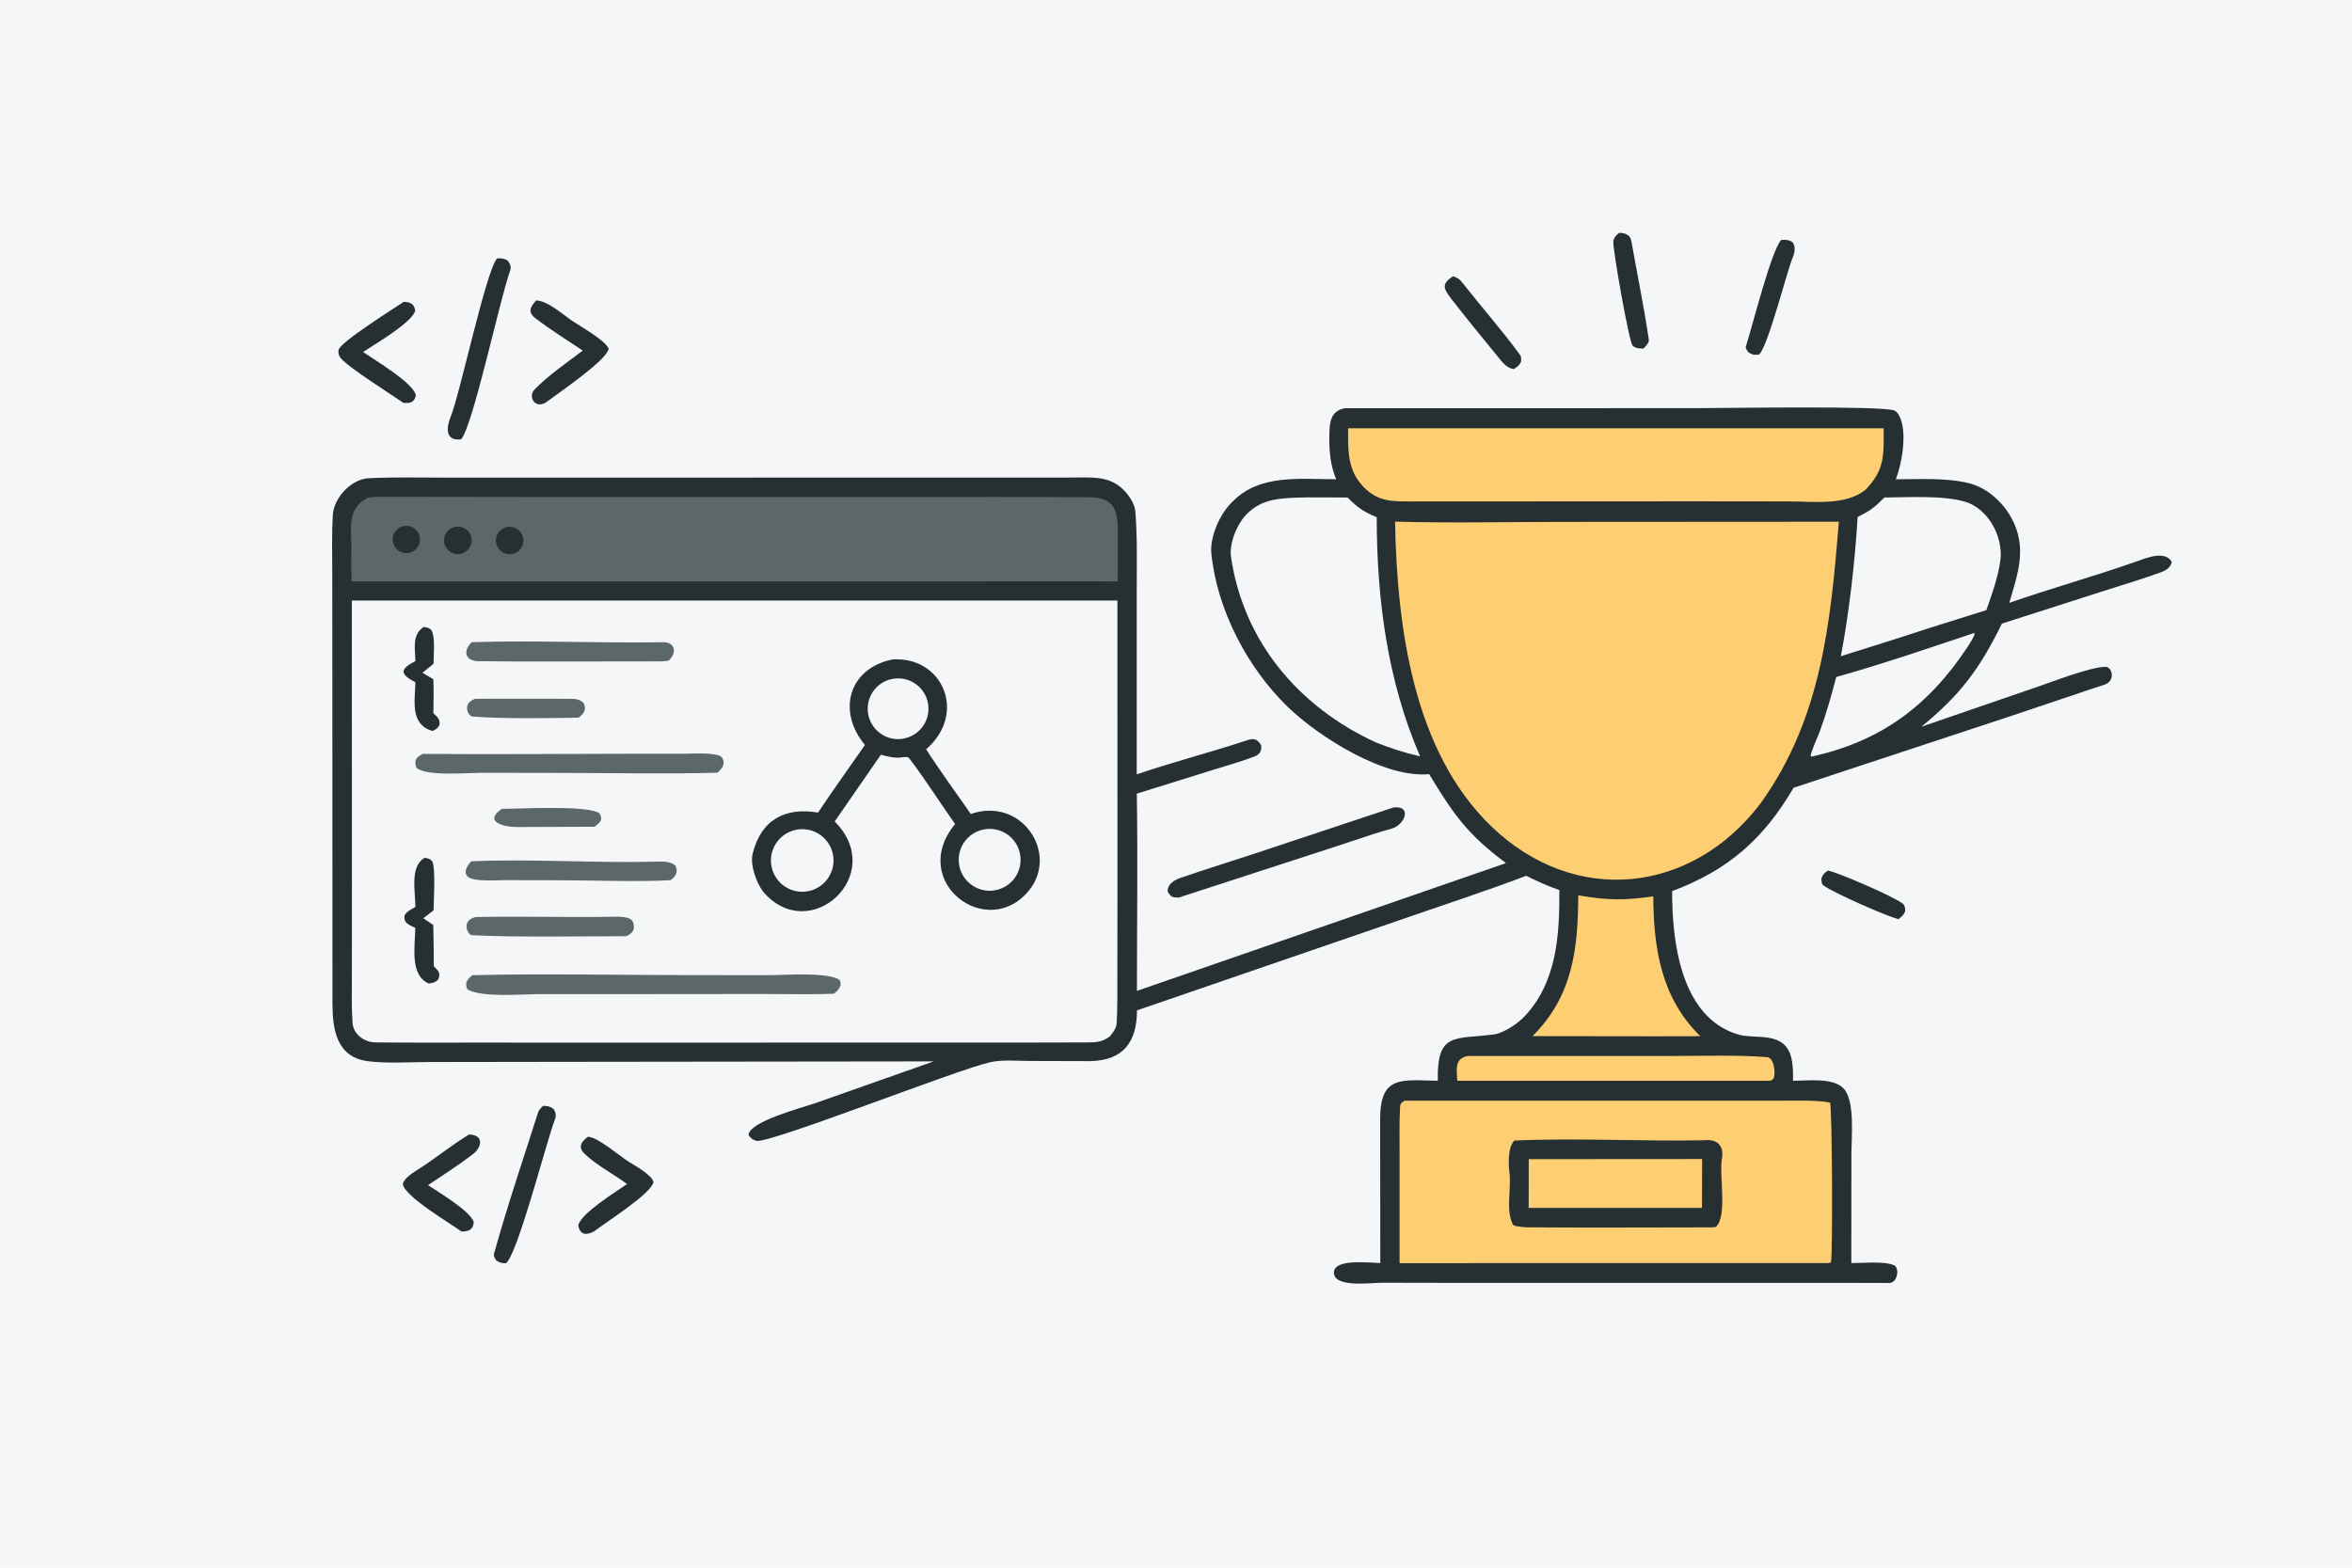 <svg
  xmlns="http://www.w3.org/2000/svg"
  width="1536"
  height="1024"
  viewBox="0 0 1536 1024"
>
  <style>
    .A {
      fill: #fdcf72;
    }
    .B {
      fill: #f5f6f7;
    }
    .C {
      fill: #263032;
    }
    .D {
      fill: #5b6768;
    }
  </style>
  <path class="B" d="M0 0L1536 0L1536 1024L0 1024L0 0Z" />
  <path
    class="C"
    d="M878.352 266.647L1104.73 266.624C1125.4 266.618 1228.46 264.857 1237.1 268.135C1238.92 268.827 1240.17 271.134 1240.9 272.831C1245.47 283.411 1242.06 302.849 1238.11 313.067C1252.96 313.039 1271.56 311.977 1285.88 315.624C1297.52 318.585 1307.86 327.794 1313.59 338.312C1324.05 357.51 1317.86 374.566 1312.17 393.782C1339.56 384.246 1367.72 376.42 1395.09 366.801C1401.33 364.611 1413.83 359.282 1418.24 366.947C1417.87 370.506 1414.41 372.633 1411.28 373.782C1399.85 377.974 1388.08 381.462 1376.48 385.181L1307.38 407.327C1292.87 436.913 1280.17 453.982 1254.72 474.714L1330.92 448.506C1339.37 445.66 1365.55 435.43 1375.24 435.572C1379.17 435.629 1382.18 444.944 1373.79 447.43C1369.45 448.717 1361.74 451.378 1356.59 453.138L1311.23 468.371L1171.31 514.567C1151.74 548.04 1128.65 568.322 1092.01 582.094C1091.94 614.004 1097.19 664.527 1135.21 675.748C1144.41 678.464 1157.81 675.086 1165.49 682.645C1171.27 688.337 1170.97 698.708 1170.98 705.959C1180.72 705.925 1197.16 703.751 1204.01 710.997C1211.56 718.984 1209.08 743.096 1209.08 754.114L1209.02 825.038C1216.2 825.084 1230.17 823.616 1236.81 826.392C1240.67 828.007 1239.36 838.007 1233.73 838.024C1223.33 838.055 1212.77 837.955 1202.29 837.956L1121.28 837.961L955.166 837.975L902.135 837.868C895.323 837.89 871.151 841.374 871.124 831.211C871.099 821.905 894.938 824.913 901.42 825.021L901.315 730.99C901.328 702.034 915.498 705.597 938.968 705.929C938.388 673.952 949.737 679.028 975.623 675.68C981.853 674.874 991.154 668.637 995.51 664.024C1016.81 641.471 1018.5 610.601 1018.36 581.406C1010.8 578.789 1003.83 575.542 996.638 572.066C969.865 582.295 938.871 592.33 911.562 601.87L742.515 659.971C742.484 680.582 733.658 692.557 712.371 693.116L672.293 693.007C664.023 692.987 654.643 692.045 646.581 693.849C624.471 698.798 502.072 747.343 493.872 745.176C491.582 744.571 489.932 743.266 488.833 741.269C489.696 732.402 523.886 723.563 532.395 720.581L609.774 693.285L356.363 693.588L280.055 693.703C267.49 693.728 252.346 694.742 240.168 693.154C219.414 690.447 217.204 671.762 217.116 655.633L217.048 438.919L216.971 371.136C216.952 359.576 216.651 347.781 217.34 336.407C218.028 325.047 229.464 312.93 240.794 312.369C256.943 311.57 273.953 311.966 290.172 311.98L386.693 311.993L699.816 311.93C712.661 311.928 724.6 310.424 734.157 320.39C737.347 323.717 741.036 329.178 741.422 333.754C742.89 351.148 742.298 370.816 742.357 388.363L742.341 505.805C766.293 497.655 791.301 491.222 815.345 483.244C819.276 481.939 821.835 483.436 823.6 486.855C824.101 490.283 822.748 492.76 819.431 494.049C811.203 497.246 802.516 499.68 794.069 502.302L742.408 518.403C743.092 560.646 742.473 604.848 742.487 647.238L983.496 563.771C958.449 545.046 949.516 532.41 933.327 505.666C904.139 508.484 861.175 481.298 840.918 461.672C814.593 436.168 794.775 398.206 791.098 361.594C789.969 350.347 796.955 335.115 804.969 327.638C822.643 309.451 849.111 313.066 872.601 313.032C868.591 303.588 868.004 293.963 868.158 283.86C868.283 275.679 869.018 268.353 878.352 266.647Z"
  />
  <path
    class="B"
    d="M229.773 392.284L729.729 392.274L729.765 580.599L729.694 637.561C729.679 647.527 729.829 658.125 729.262 668.082C729.054 671.728 727.085 674.083 724.898 676.865C720.176 680.47 716.26 680.878 710.467 680.907C678.194 681.069 645.845 681.006 613.578 681.01L426.897 681.029L305.443 681.02C285.371 681.016 265.284 681.109 245.216 680.887C237.947 680.806 230.724 675.655 230.214 668.042C229.525 657.766 229.796 647.24 229.797 636.918L229.836 578.88L229.773 392.284Z"
  />
  <path
    class="C"
    d="M582.895 430.745C615.439 428.559 631.971 465.876 604.823 489.431C613.315 502.767 624.822 518.445 633.974 531.678C667.267 520.231 691.511 557.311 672.157 581.43C644.978 615.299 592.623 575.883 623.752 538.247C614.202 524.862 603.945 508.54 593.8 495.344C592.734 493.958 590.104 494.602 588.175 494.761C584.455 495.416 578.837 493.9 575.266 492.971L545.088 536.603C579.853 571.193 528.849 617.997 498.486 582.559C493.992 576.786 489.743 564.955 491.525 557.68C497.03 535.197 512.973 527.152 534.236 530.763C543.922 516.186 554.828 501.064 564.865 486.619C546.529 464.627 554.132 436.515 582.895 430.745Z"
  />
  <path
    class="B"
    d="M519.327 542.129C530.352 539.596 541.338 546.503 543.836 557.539C546.333 568.575 539.393 579.541 528.351 582.003C517.36 584.455 506.457 577.551 503.971 566.565C501.485 555.579 508.352 544.652 519.327 542.129Z"
  />
  <path
    class="B"
    d="M644.562 541.489C655.619 540.532 665.377 548.674 666.418 559.726C667.459 570.778 659.393 580.6 648.352 581.724C637.193 582.861 627.244 574.687 626.192 563.517C625.14 552.346 633.387 542.457 644.562 541.489Z"
  />
  <path
    class="B"
    d="M581.019 443.861C587.91 441.875 595.336 443.763 600.444 448.799C605.551 453.835 607.545 461.235 605.66 468.156C603.774 475.077 598.302 480.442 591.347 482.19C580.845 484.829 570.167 478.56 567.349 468.103C564.531 457.645 570.613 446.858 581.019 443.861Z"
  />
  <path
    class="D"
    d="M308.444 637.001C352.866 635.836 402.492 636.919 447.296 636.922L502.826 636.985C513.026 636.914 537.932 634.911 547.573 639.562C548.983 640.242 548.97 642.236 548.943 643.725C547.444 646.699 547.233 647.075 544.53 649.105C530.094 649.654 512.56 649.238 497.957 649.255L408.871 649.338L350.766 649.352C340.977 649.43 315.139 651.552 305.871 646.589C304.473 645.84 304.488 643.594 304.465 642.064C305.66 639.296 306.134 638.987 308.444 637.001Z"
  />
  <path
    class="D"
    d="M276.149 492.429C320.318 492.848 365.312 492.381 409.522 492.347L447.487 492.325C453.002 492.324 467.699 491.26 471.388 494.56C474.087 498.862 471.763 501.855 468.483 504.709C435.385 505.678 398.365 504.867 364.998 504.856L313.925 504.773C304.52 504.833 277.346 507.233 271.813 501.288C270.25 496.541 271.815 494.552 276.149 492.429Z"
  />
  <path
    class="D"
    d="M307.992 419.478C349.223 418.147 391.762 420.221 433.125 419.483C440.704 419.348 442.476 426.324 436.612 431.547C432.951 432.164 428.379 432.026 424.626 432.02C387.252 431.958 349.852 432.351 312.484 431.884C303.872 431.777 302.048 425.402 307.992 419.478Z"
  />
  <path
    class="D"
    d="M307.87 562.598C347.521 560.866 389.429 563.897 429.284 562.816C433.207 562.709 438.369 562.638 441.187 565.563C443.034 569.606 441.268 572.669 437.814 574.952C418.084 576.109 386.485 575.022 365.999 574.983L329.595 574.914C324.541 574.908 309.824 576.047 305.811 572.875C302.314 570.112 304.846 565.433 307.87 562.598Z"
  />
  <path
    class="D"
    d="M310.623 599.001C340.349 598.374 370.459 599.339 400.219 598.823C403.691 598.763 412.072 598.356 413.421 602.42C415.054 607.34 413.135 609.693 408.839 611.52C384.074 611.526 335.326 612.338 308.139 610.864C305.604 610.727 300.661 601.441 310.623 599.001Z"
  />
  <path
    class="C"
    d="M277.369 560.3C279.978 560.84 280.438 560.748 282.251 562.517C284.61 567.065 283.213 588.294 283.159 594.559C281.158 596.264 278.577 598.154 276.454 599.788L282.966 604.207C283.227 613.167 283.236 622.161 283.292 631.127C286.41 634.305 288.005 635.714 286.077 640.026C283.697 641.931 283.056 641.928 280.008 642.423C267.385 636.966 271.083 617.929 271.204 606.094C266.993 604.027 263.439 603.022 264.212 597.883C265.863 595.164 268.5 594.012 271.283 592.408C271.217 582.268 267.546 565.738 277.369 560.3Z"
  />
  <path
    class="D"
    d="M310.389 456.441C331.224 456.485 352.533 456.316 373.388 456.483C376.488 456.508 379.171 457.035 381.262 459.434C383.134 463.731 381.238 466.385 377.726 468.771C359.215 469.095 327.931 469.606 308.493 468.018C305.73 467.792 301.446 459.451 310.389 456.441Z"
  />
  <path
    class="C"
    d="M276.642 409.518C279.28 409.932 279.674 409.831 281.644 411.456C284.428 416.153 283.156 427.384 283.121 433.622L275.909 439.424L282.995 443.699C283.345 451.008 283.134 458.519 283.027 465.854C285.659 468.39 287.559 469.694 286.96 473.64C285.609 476.1 284.917 476.265 282.336 477.495C267.658 472.958 270.971 458.112 271.287 445.692C260.873 440.202 261.083 437.069 271.292 431.808C271.074 423.379 268.975 414.711 276.642 409.518Z"
  />
  <path
    class="D"
    d="M327.763 528.327C340.093 528.324 383.888 525.814 391.511 531.235C394.062 535.528 391.966 537.129 388.309 540.041C371.347 540.135 354.386 540.188 337.426 540.221C329.88 540.235 315.088 537.084 327.763 528.327Z"
  />
  <path
    class="A"
    d="M911.051 340.712C946.022 341.77 985.793 340.895 1020.98 340.899L1200.9 340.789C1195.52 406.671 1189.6 469.31 1149.8 524.69C1104.81 584.065 1028.4 592.217 973.942 539.792C922.681 490.449 912.334 408.766 911.051 340.712Z"
  />
  <path
    class="A"
    d="M917.171 718.984L1113.64 718.951L1162.87 718.963C1171.53 718.967 1187.16 718.452 1195.12 720.204C1196.58 723.778 1196.94 820.451 1195.73 824.508L1194.12 825.058L914.018 825.082L914.014 752.39C914.007 743.071 913.775 732.153 914.343 722.812C914.476 720.615 915.733 720.009 917.171 718.984Z"
  />
  <path
    class="C"
    d="M988.935 745.004C1029.68 743.19 1072.23 745.615 1113.14 744.81C1121.28 743.881 1126.04 748.236 1124.52 756.818C1122.59 767.727 1128.28 794.867 1120.47 801.481C1119.38 801.572 1118.07 801.707 1116.97 801.708C1076.98 801.749 1036.96 801.986 996.97 801.667C995.527 801.655 988.634 801.113 987.996 799.884C983.116 790.026 987.16 776.885 985.76 765.796C985 759.775 984.696 749.579 988.935 745.004Z"
  />
  <path
    class="A"
    d="M998.374 757.155L1111.59 757.074L1111.51 789.021L998.317 789.017L998.374 757.155Z"
  />
  <path
    class="D"
    d="M240.587 324.977C243.068 324.698 246.489 324.494 248.984 324.495C280.055 324.51 311.139 324.615 342.208 324.633L536.966 324.663L651.179 324.627C670.964 324.616 690.729 324.647 710.587 324.768C729.459 324.882 729.981 334.308 730.055 350.904C730.098 360.385 729.939 370.227 729.904 379.781L719.855 379.757L229.577 379.781C229.615 374.054 229.121 367.82 229.435 362.198C230.248 347.633 224.799 332.667 240.587 324.977Z"
  />
  <path
    class="C"
    d="M295.384 344.707C299.951 342.705 305.275 344.798 307.257 349.375C309.239 353.952 307.124 359.268 302.54 361.231C297.984 363.182 292.708 361.082 290.738 356.533C288.767 351.984 290.845 346.697 295.384 344.707Z"
  />
  <path
    class="C"
    d="M329.704 344.649C332.743 343.518 336.156 344.118 338.628 346.216C341.1 348.315 342.246 351.586 341.625 354.769C341.003 357.953 338.711 360.552 335.631 361.566C330.993 363.094 325.985 360.626 324.37 356.016C322.755 351.406 325.127 346.352 329.704 344.649Z"
  />
  <path
    class="C"
    d="M262.562 343.93C267.239 342.385 272.282 344.928 273.822 349.607C275.362 354.287 272.816 359.328 268.136 360.865C263.462 362.399 258.429 359.856 256.891 355.183C255.353 350.509 257.891 345.472 262.562 343.93Z"
  />
  <path
    class="A"
    d="M880.422 279.738L1230.15 279.767C1230.18 297.184 1231.06 306.938 1218.04 320.14C1204.89 330.384 1184.4 327.533 1168.17 327.511L1106.75 327.443L922.315 327.538C909.333 327.474 900.085 328.013 890.341 317.899C879.809 306.966 880.32 293.745 880.422 279.738Z"
  />
  <path
    class="B"
    d="M844.161 325.144C855.352 324.67 868.704 324.966 880.071 324.974C886.341 331.438 890.82 334.463 899.083 337.814C899.129 391.285 906.023 444.701 927.417 494.043C916.367 491.429 908.817 489.028 898.281 484.852C848.366 461.755 812.029 419.335 803.926 363.733C802.677 355.161 807.521 343.035 813.333 336.754C822.194 327.178 831.939 325.785 844.161 325.144Z"
  />
  <path
    class="B"
    d="M1230.65 324.959C1245.88 324.892 1268.73 323.393 1283.34 327.736C1298.38 332.209 1308.15 350.404 1306.42 365.51C1305.25 375.698 1300.85 388.374 1297.19 398.533L1259.95 410.231C1240.88 416.56 1221.4 422.545 1202.22 428.614C1207.76 398.843 1211.28 367.866 1213.17 337.654C1221.86 333.327 1223.94 331.567 1230.65 324.959Z"
  />
  <path
    class="A"
    d="M1030.69 584.808C1048.85 588.047 1061.43 588.248 1079.69 585.471L1079.69 586.203C1079.98 620.265 1085.1 652.019 1110.39 676.837L1081.88 676.897L1000.77 676.792L1001.07 676.5C1027.09 650.566 1030.58 619.547 1030.69 584.808Z"
  />
  <path
    class="B"
    d="M1289.11 413.493L1289.6 414.026C1289 416.319 1286.26 420.561 1284.82 422.742C1259.37 461.276 1227.81 484.479 1182.99 494.201L1182.5 493.867C1182.26 491.845 1187.19 481.106 1188.29 478.144C1192.67 466.254 1195.96 454.469 1199.18 442.219C1227.95 434.15 1260.57 423.081 1289.11 413.493Z"
  />
  <path
    class="A"
    d="M958.499 689.756L1092.56 689.752C1111.67 689.742 1134.79 689.014 1154 690.495C1158.42 690.836 1159.79 700.409 1158.32 704.402C1156.27 706.433 1156.45 705.812 1152.94 705.948L951.634 705.964C951.458 698.339 949.602 691.598 958.499 689.756Z"
  />
  <path
    class="C"
    d="M909.869 527.475C922.34 525.842 917.627 538.528 909.23 541.117C905.688 542.209 901.795 543.216 898.286 544.35L870.595 553.485L769.867 586.263C765.689 586.311 764.667 586 762.596 582.324C762.282 577.565 766.839 574.828 770.921 573.42C786.345 568.102 801.965 563.269 817.473 558.179L909.869 527.475Z"
  />
  <path
    class="C"
    d="M324.656 168.771C327.669 168.738 328.478 168.607 331.226 169.979C333.27 172.034 334.048 174.453 333.045 177.141C326.884 193.648 308.869 278.196 301.153 286.949C290.215 288.376 291.698 278.445 294.263 272.318C300.357 257.759 317.379 176.681 324.656 168.771Z"
  />
  <path
    class="C"
    d="M354.707 722.32C357.924 722.511 358.8 722.465 361.414 724.284C363.052 726.526 363.349 728.752 362.365 731.31C356.718 745.984 338.384 818.31 330.473 825.152C327.381 825.049 326.655 824.965 324.109 823.317C323.25 821.974 322.162 820.576 322.647 818.832C331.272 787.832 341.709 757.133 351.462 726.446C351.952 724.906 353.536 723.344 354.707 722.32Z"
  />
  <path
    class="C"
    d="M350.111 196.245C357.464 196.345 367.654 205.454 373.785 209.637C378.896 213.124 395.537 222.42 397.472 227.79C396.315 235.396 364.81 256.549 357.732 261.992C349.93 268.254 344.341 259.35 349.127 254.405C358.062 245.173 370.219 236.866 380.584 228.993C370.456 222.261 359.326 215.285 349.651 207.871C344.363 203.819 346.408 200.369 350.111 196.245Z"
  />
  <path
    class="C"
    d="M263.692 197.146C268.082 197.326 270.503 198.552 271.157 202.912C269.219 210.634 245.067 224.656 237.114 229.927C244.714 235.17 270.405 250.397 271.537 258.266C270.677 262.97 267.657 263.588 263.406 263.122C255.657 257.744 226.917 239.664 222.45 233.81C221.229 232.21 220.721 230.515 221.132 228.562C222.231 223.324 257.779 201.179 263.692 197.146Z"
  />
  <path
    class="C"
    d="M384.01 742.469C391.268 743.216 404.3 754.984 411.058 759.131C415.146 761.641 425.582 767.445 426.781 772.086C425.371 779.688 396.403 797.821 387.91 804.4C382.77 806.997 378.738 806.768 377.653 800.378C379.684 792.267 401.468 779.067 409.516 773.393C400.801 766.909 389.376 761.068 381.614 753.491C377.173 749.156 379.781 745.563 384.01 742.469Z"
  />
  <path
    class="C"
    d="M306.369 741.018C316.186 741.385 314.843 749.281 308.866 753.872C299.514 761.055 289.334 767.543 279.516 774.119C286.888 779.097 306.716 790.72 309.413 798.18C308.989 803.297 306.088 804.442 301.401 804.445C293.861 798.899 263.839 781.364 263.061 773.24C264.48 768.95 270.154 765.735 273.841 763.362C284.879 756.26 295.148 747.801 306.369 741.018Z"
  />
  <path
    class="C"
    d="M1163.22 156.736C1166.31 156.52 1168.19 156.544 1170.71 158.314C1172.79 161.214 1172.1 164.961 1170.84 167.985C1166.77 177.712 1154.78 225.958 1148.79 231.565C1145.7 232.04 1144.33 231.692 1141.74 230.095C1141.12 229.148 1139.78 227.457 1140.14 226.349C1144.09 214.35 1156.76 163.536 1163.22 156.736Z"
  />
  <path
    class="C"
    d="M1057.33 152.082C1061.3 152.226 1064.6 153.094 1065.39 157.57C1069.18 178.972 1073.61 200.357 1076.79 221.846C1077.09 223.865 1074.61 226.236 1073.34 227.64C1070.7 227.635 1068.12 227.698 1066.16 225.689C1063.86 223.324 1053.44 164.111 1053.6 158.056C1053.67 155.263 1055.45 153.877 1057.33 152.082Z"
  />
  <path
    class="C"
    d="M948.877 180.462C951.412 181.31 952.911 181.985 954.619 184.16C967.064 200.007 980.51 215.205 992.414 231.442C993.736 233.245 993.429 234.389 993.301 236.422C992.079 238.96 990.788 239.578 988.503 241.133C983.647 240.201 981.143 236.635 978.14 232.94C967.924 220.366 957.547 207.873 947.661 195.037C942.407 188.217 941.464 185.328 948.877 180.462Z"
  />
  <path
    class="C"
    d="M1193.74 568.619C1199.43 569.559 1236.71 585.469 1242.81 590.393C1244.05 591.392 1244.26 593.606 1244.16 595.295C1243.16 597.878 1241.86 598.694 1239.78 600.445C1231.83 598.279 1198.67 583.859 1190.79 578.352C1189.57 577.505 1189.43 575.083 1189.56 573.478C1190.82 570.734 1191.31 570.459 1193.74 568.619Z"
  />
</svg>
